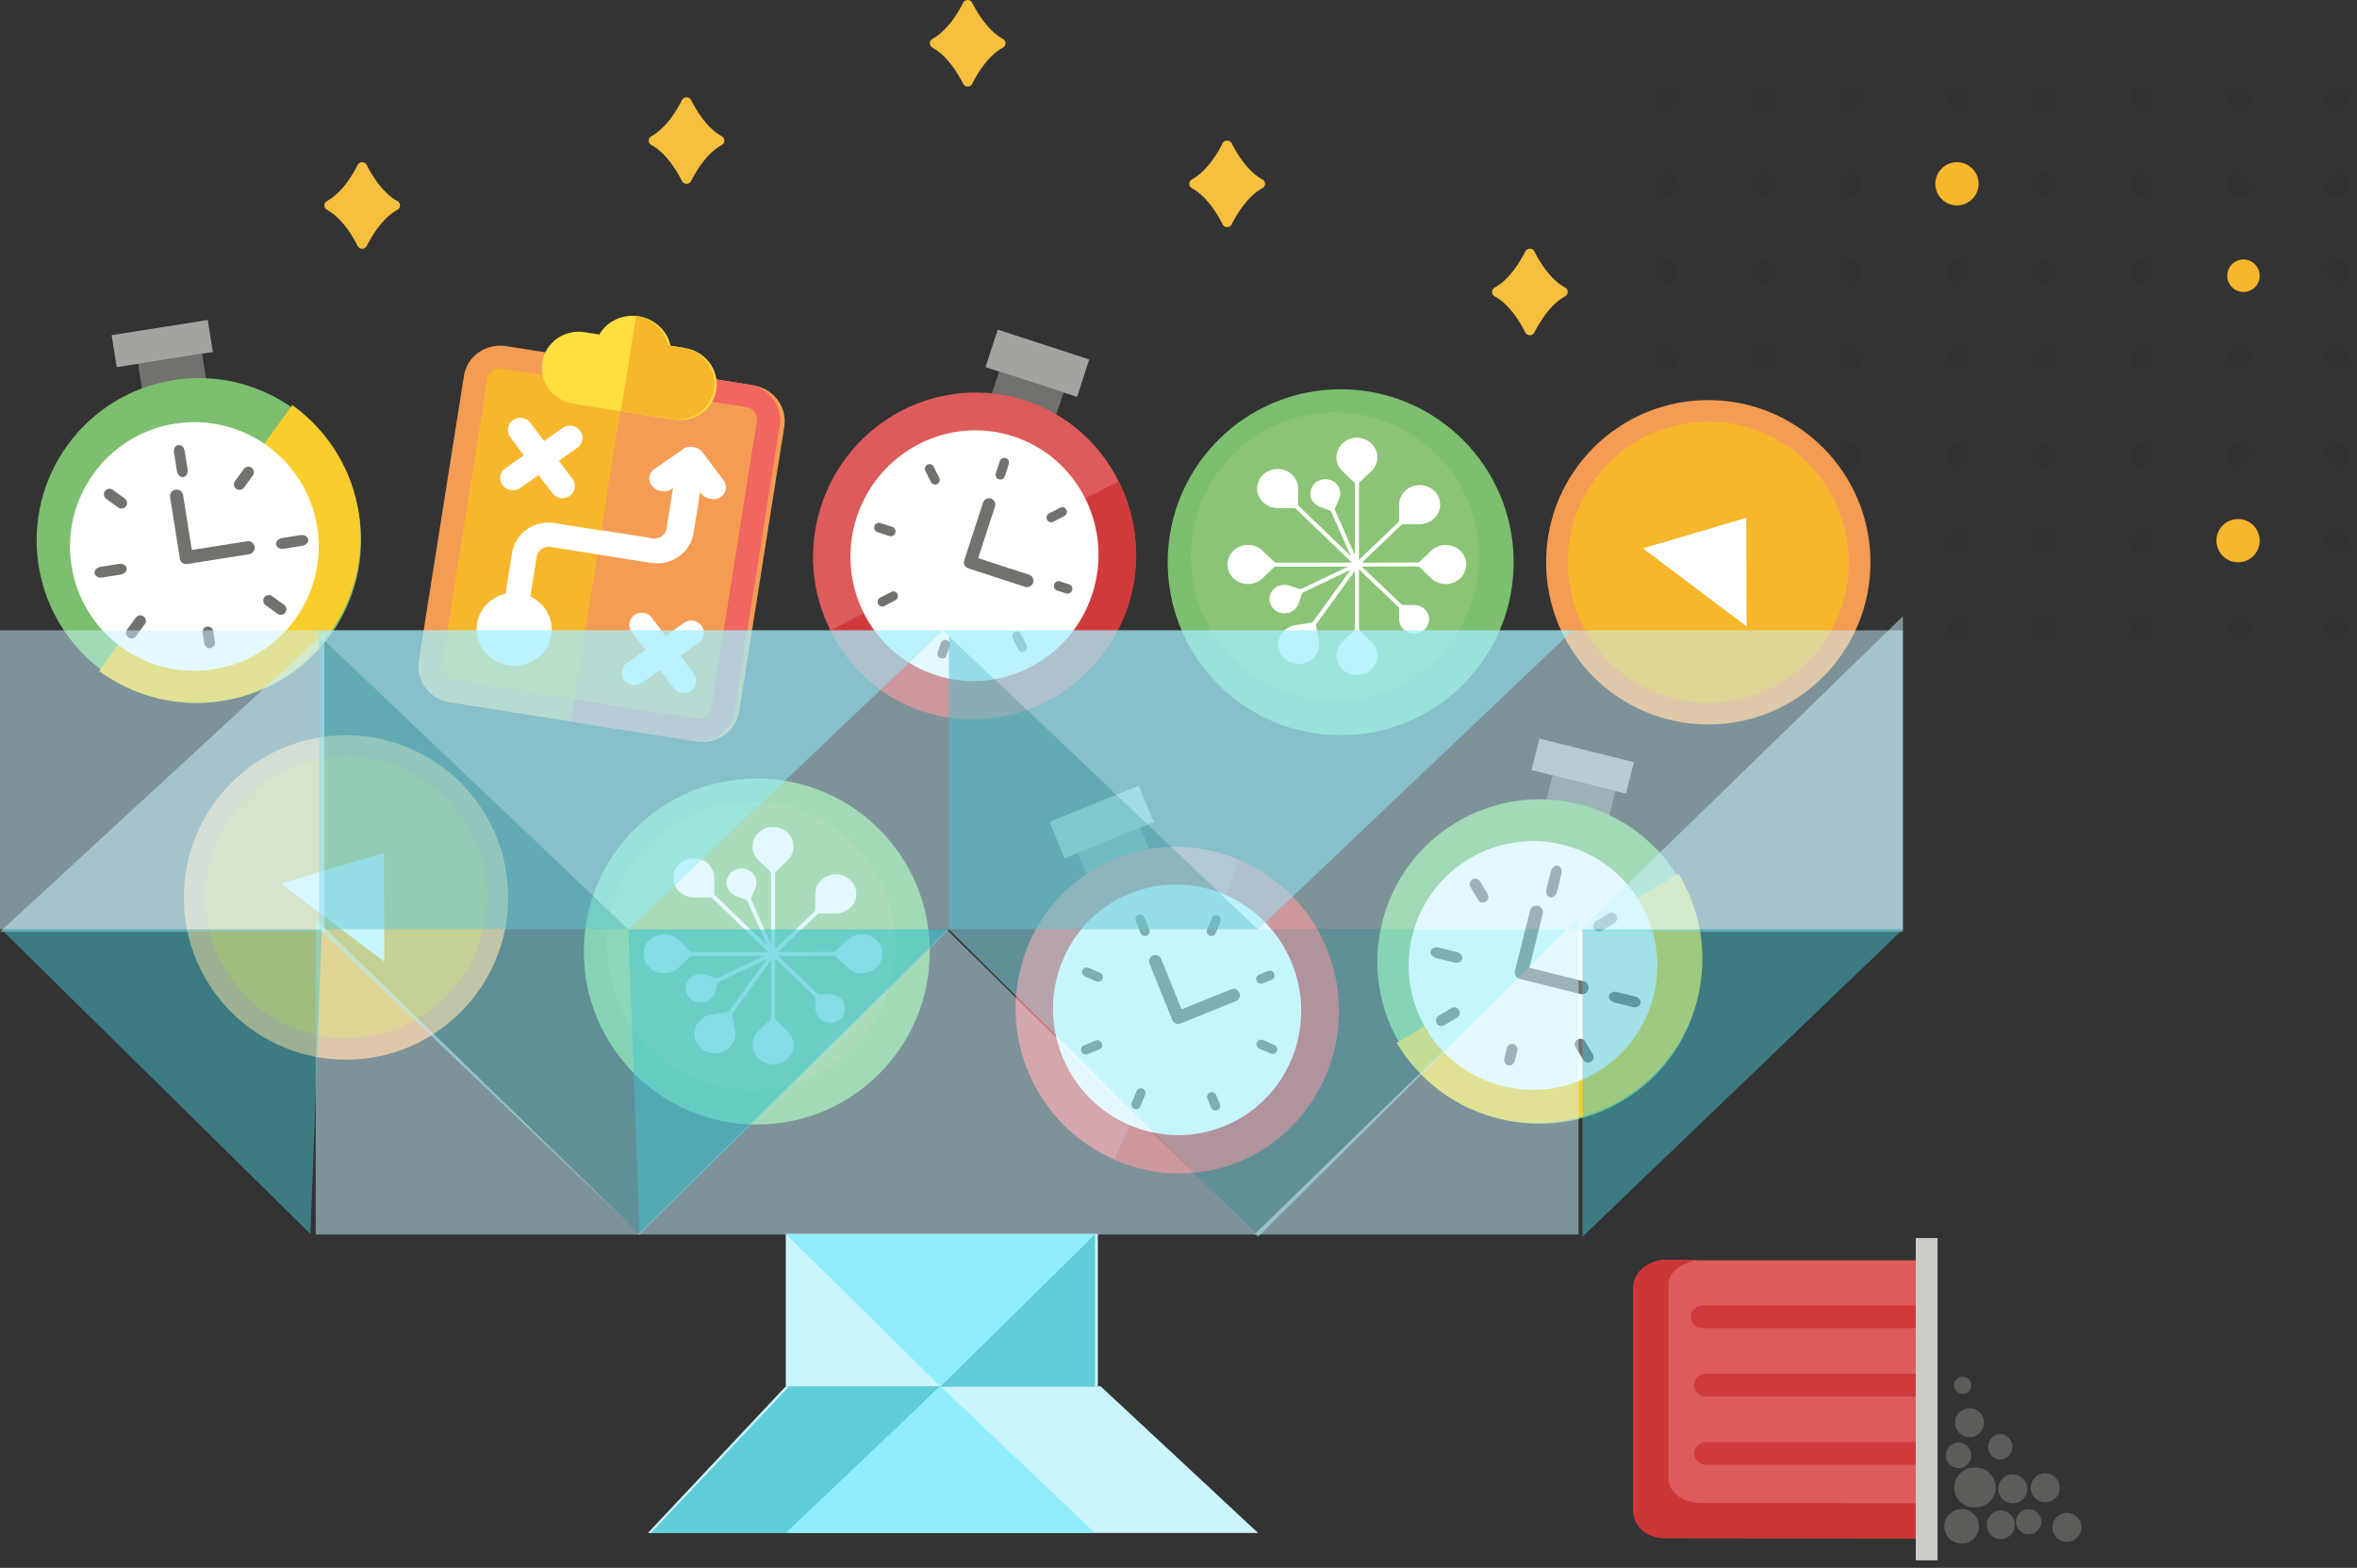 <svg height="145" viewBox="0 0 218 145" width="218" xmlns="http://www.w3.org/2000/svg" xmlns:xlink="http://www.w3.org/1999/xlink"><rect x="0" y="0" width="218" height="145" fill="#333333" stroke="none"/><mask id="a" fill="#fff"><path d="m.745.813h2.185v2.187h-2.186z" fill="none"/></mask><mask id="b" fill="#fff"><path d="m.917.813h2.187v2.187h-2.187z" fill="none"/></mask><mask id="c" fill="#fff"><path d="m.939.813h2.186v2.187h-2.186z" fill="none"/></mask><mask id="d" fill="#fff"><path d="m.112.813h2.186v2.187h-2.186z" fill="none"/></mask><mask id="e" fill="#fff"><path d="m.134.813h2.186v2.187h-2.186z" fill="none"/></mask><mask id="f" fill="#fff"><path d="m.307.813h2.186v2.187h-2.186z" fill="none"/></mask><mask id="g" fill="#fff"><path d="m.328.813h2.186v2.187h-2.186z" fill="none"/></mask><mask id="h" fill="#fff"><path d="m.501.813h2.186v2.187h-2.186z" fill="none"/></mask><g fill="none" fill-rule="evenodd"><g fill="#000" opacity=".05" transform="translate(152 8)"><path d="m55.093 8a1.093 1.093 0 1 1 0 2.185 1.093 1.093 0 0 1 0-2.185m0 8a1.093 1.093 0 1 1 0 2.186 1.093 1.093 0 0 1 0-2.186m0 8a1.093 1.093 0 1 1 0 2.185 1.093 1.093 0 0 1 0-2.185m0-24a1.093 1.093 0 1 1 0 2.185 1.093 1.093 0 0 1 0-2.185m9 8a1.093 1.093 0 1 1 .001 2.187 1.093 1.093 0 0 1 -.001-2.187m0 8a1.094 1.094 0 1 1 0 2.187 1.094 1.094 0 0 1 0-2.187m0 8a1.093 1.093 0 1 1 .001 2.187 1.093 1.093 0 0 1 -.001-2.187m0-24a1.093 1.093 0 1 1 .001 2.187 1.093 1.093 0 0 1 -.001-2.187m-27 8a1.093 1.093 0 1 1 0 2.185 1.093 1.093 0 0 1 0-2.185m0 8a1.093 1.093 0 1 1 0 2.186 1.093 1.093 0 0 1 0-2.186m0 8a1.093 1.093 0 1 1 0 2.185 1.093 1.093 0 0 1 0-2.185m0-24a1.093 1.093 0 1 1 0 2.185 1.093 1.093 0 0 1 0-2.185m9 8a1.093 1.093 0 1 1 0 2.185 1.093 1.093 0 0 1 0-2.185m0 8a1.093 1.093 0 1 1 0 2.186 1.093 1.093 0 0 1 0-2.186m0 8a1.093 1.093 0 1 1 0 2.185 1.093 1.093 0 0 1 0-2.185m0-24a1.093 1.093 0 1 1 0 2.185 1.093 1.093 0 0 1 0-2.185m-27 8a1.093 1.093 0 1 1 0 2.185 1.093 1.093 0 0 1 0-2.185m0 8a1.093 1.093 0 1 1 0 2.186 1.093 1.093 0 0 1 0-2.186m0 8a1.093 1.093 0 1 1 0 2.185 1.093 1.093 0 0 1 0-2.185m0-24a1.093 1.093 0 1 1 0 2.185 1.093 1.093 0 0 1 0-2.185m10 8a1.093 1.093 0 1 1 0 2.185 1.093 1.093 0 0 1 0-2.185m0 8a1.093 1.093 0 1 1 0 2.186 1.093 1.093 0 0 1 0-2.186m0 8a1.093 1.093 0 1 1 0 2.185 1.093 1.093 0 0 1 0-2.185m0-24a1.093 1.093 0 1 1 0 2.185 1.093 1.093 0 0 1 0-2.185m-27 8a1.093 1.093 0 1 1 0 2.185 1.093 1.093 0 0 1 0-2.185m0 8a1.093 1.093 0 1 1 0 2.186 1.093 1.093 0 0 1 0-2.186m0 8a1.093 1.093 0 1 1 0 2.185 1.093 1.093 0 0 1 0-2.185m0-24a1.093 1.093 0 1 1 0 2.185 1.093 1.093 0 0 1 0-2.185m9 8a1.093 1.093 0 1 1 0 2.185 1.093 1.093 0 0 1 0-2.185m0 8a1.093 1.093 0 1 1 0 2.186 1.093 1.093 0 0 1 0-2.186m0 8a1.093 1.093 0 1 1 0 2.185 1.093 1.093 0 0 1 0-2.185m0-24a1.093 1.093 0 1 1 0 2.185 1.093 1.093 0 0 1 0-2.185m44 41a1.093 1.093 0 1 1 0 2.186 1.093 1.093 0 0 1 0-2.186m0 8a1.093 1.093 0 1 1 0 2.185 1.093 1.093 0 0 1 0-2.185"/><path d="m1.837.813a1.093 1.093 0 1 1 0 2.187 1.093 1.093 0 0 1 0-2.187" mask="url(#a)" transform="translate(53 56)"/><path d="m55.093 33a1.093 1.093 0 1 1 0 2.187 1.093 1.093 0 0 1 0-2.187m9 8a1.094 1.094 0 1 1 0 2.187 1.094 1.094 0 0 1 0-2.187m0 8a1.093 1.093 0 1 1 .001 2.187 1.093 1.093 0 0 1 -.001-2.187"/><path d="m2.01.813a1.094 1.094 0 1 1 0 2.189 1.094 1.094 0 0 1 0-2.189" mask="url(#b)" transform="translate(62 56)"/><path d="m64.093 33a1.094 1.094 0 1 1 0 2.189 1.094 1.094 0 0 1 0-2.189m-27 8a1.093 1.093 0 1 1 0 2.186 1.093 1.093 0 0 1 0-2.186m0 8a1.093 1.093 0 1 1 0 2.185 1.093 1.093 0 0 1 0-2.185"/><path d="m2.032.813a1.093 1.093 0 1 1 -.002 2.187 1.093 1.093 0 0 1 0-2.187" mask="url(#c)" transform="translate(35 56)"/><path d="m37.093 33a1.093 1.093 0 1 1 0 2.187 1.093 1.093 0 0 1 0-2.187m9 8a1.093 1.093 0 1 1 0 2.186 1.093 1.093 0 0 1 0-2.186m0 8a1.093 1.093 0 1 1 0 2.185 1.093 1.093 0 0 1 0-2.185"/><path d="m1.205.813a1.093 1.093 0 1 1 0 2.187 1.093 1.093 0 0 1 0-2.187" mask="url(#d)" transform="translate(45 56)"/><path d="m46.093 33a1.093 1.093 0 1 1 0 2.187 1.093 1.093 0 0 1 0-2.187m-27 8a1.093 1.093 0 1 1 0 2.186 1.093 1.093 0 0 1 0-2.186m0 8a1.093 1.093 0 1 1 0 2.185 1.093 1.093 0 0 1 0-2.185"/><path d="m1.227.813a1.093 1.093 0 1 1 -.001 2.187 1.093 1.093 0 0 1 0-2.187" mask="url(#e)" transform="translate(18 56)"/><path d="m19.093 33a1.093 1.093 0 1 1 0 2.187 1.093 1.093 0 0 1 0-2.187m10 8a1.093 1.093 0 1 1 0 2.186 1.093 1.093 0 0 1 0-2.186m0 8a1.093 1.093 0 1 1 0 2.185 1.093 1.093 0 0 1 0-2.185"/><path d="m1.4.813a1.093 1.093 0 1 1 0 2.187 1.093 1.093 0 0 1 0-2.187" mask="url(#f)" transform="translate(27 56)"/><path d="m29.093 33a1.093 1.093 0 1 1 0 2.187 1.093 1.093 0 0 1 0-2.187m-27 8a1.093 1.093 0 1 1 0 2.186 1.093 1.093 0 0 1 0-2.186m0 8a1.093 1.093 0 1 1 0 2.185 1.093 1.093 0 0 1 0-2.185"/><path d="m1.421.813a1.093 1.093 0 1 1 0 2.187 1.093 1.093 0 0 1 0-2.187" mask="url(#g)" transform="translate(0 56)"/><path d="m2.093 33a1.093 1.093 0 1 1 0 2.187 1.093 1.093 0 0 1 0-2.187m9 8a1.093 1.093 0 1 1 0 2.186 1.093 1.093 0 0 1 0-2.186m0 8a1.093 1.093 0 1 1 0 2.185 1.093 1.093 0 0 1 0-2.185"/><path d="m1.594.813a1.093 1.093 0 1 1 0 2.187 1.093 1.093 0 0 1 0-2.187" mask="url(#h)" transform="translate(9 56)"/><path d="m11.093 33a1.093 1.093 0 1 1 0 2.187 1.093 1.093 0 0 1 0-2.187"/></g><g fill="#f6b72c"><circle cx="181" cy="17" r="2"/><circle cx="207.5" cy="25.5" r="1.5"/><circle cx="207" cy="50" r="2"/></g><path d="m33.922 15.26a.473.473 0 0 0 -.845 0c-.514 1.014-1.485 2.592-2.83 3.334a.456.456 0 0 0 0 .812c1.345.742 2.316 2.32 2.83 3.334.175.347.67.347.845 0 .515-1.014 1.486-2.592 2.83-3.334a.456.456 0 0 0 0-.812c-1.344-.742-2.315-2.32-2.83-3.334zm82.83 1.334c-1.344-.742-2.315-2.32-2.83-3.334a.473.473 0 0 0 -.845 0c-.514 1.014-1.484 2.592-2.83 3.334a.456.456 0 0 0 0 .812c1.346.742 2.316 2.32 2.83 3.334.175.347.67.347.845 0 .515-1.014 1.486-2.592 2.83-3.334a.456.456 0 0 0 0-.812m28 10c-1.344-.742-2.315-2.32-2.83-3.334a.473.473 0 0 0 -.845 0c-.514 1.014-1.484 2.592-2.83 3.334a.456.456 0 0 0 0 .812c1.346.742 2.316 2.32 2.83 3.334.175.347.67.347.845 0 .515-1.014 1.486-2.592 2.83-3.334a.456.456 0 0 0 0-.812m-51.999-23c-1.345-.742-2.316-2.32-2.83-3.334a.473.473 0 0 0 -.845 0c-.515 1.014-1.486 2.592-2.83 3.334a.456.456 0 0 0 0 .811c1.344.742 2.315 2.32 2.83 3.339.174.341.67.341.844 0 .515-1.019 1.486-2.597 2.83-3.339a.456.456 0 0 0 0-.811m-26 9c-1.344-.737-2.315-2.32-2.83-3.334a.473.473 0 0 0 -.845 0c-.514 1.014-1.484 2.597-2.83 3.334a.46.46 0 0 0 0 .816c1.346.737 2.316 2.315 2.83 3.334.175.341.67.341.845 0 .515-1.019 1.486-2.597 2.83-3.334a.46.46 0 0 0 0-.816" fill="#f6bf3e"/><path d="m178.695 142.275-24.837-.03c-1.515-.11-2.767-1.167-2.767-2.584v-20.518c0-1.42 1.25-2.466 2.767-2.585h24.837z" fill="#dd5b5a"/><path d="m177.847 120.732v2.106h-20.282c-1.568 0-1.568-2.106 0-2.106zm0 12.635v2.103h-19.973c-1.568 0-1.568-2.103 0-2.103zm0-6.317v2.102h-19.973c-1.568 0-1.568-2.102 0-2.102z" fill="#d03a3c"/><path d="m157.107 139.008c-1.515-.092-2.794-1.016-2.794-2.258v-17.934c0-1.239 1.28-2.019 2.794-2.316h5.393-8.812c-1.517.297-2.648 1.223-2.648 2.643v20.518c0 1.417 1.134 2.475 2.648 2.585l24.724.03v-3.244z" fill="#cb3637"/><path d="m177.19 114.5v29.801h2.014v-29.801z" fill="#cdccc7"/><path d="m191.164 139.912a1.341 1.341 0 1 1 -1.342 1.34c0-.74.601-1.34 1.342-1.34m-9-9.682a1.341 1.341 0 1 1 -1.342 1.34c0-.74.601-1.34 1.342-1.34m3.994 6.125a1.34 1.34 0 1 1 .002 2.682 1.34 1.34 0 0 1 -.002-2.682m-1.156-3.726a1.185 1.185 0 0 1 0 2.367 1.185 1.185 0 0 1 0-2.367m-3.474-5.309a.8.8 0 1 1 0 1.6.8.8 0 0 1 0-1.6m7.636 8.935a1.341 1.341 0 1 1 -1.342 1.34c0-.74.601-1.34 1.342-1.34m-1.508 3.329a1.151 1.151 0 1 1 0 2.302 1.152 1.152 0 1 1 0-2.302" fill="#5c5c59"/><path d="m185.05 139.682a1.341 1.341 0 0 1 0 2.68 1.341 1.341 0 0 1 0-2.68m-3.89-6.262a1.175 1.175 0 0 1 0 2.35c-.65 0-1.178-.525-1.178-1.173 0-.647.528-1.176 1.177-1.176m1.505 2.311a1.84 1.84 0 1 1 0 3.677 1.84 1.84 0 1 1 0-3.677m-1.253 3.843a1.588 1.588 0 1 1 0 3.175 1.587 1.587 0 1 1 0-3.175" fill="#5c5c59"/><path d="m91.43 37.38 5.956 1.935.98-3.017-5.957-1.936z" fill="#71716e"/><path d="m91.154 33.955 8.467 2.75 1.126-3.464-8.467-2.751z" fill="#a3a4a0"/><path d="m75.947 46.786c2.58-7.937 11.018-12.306 18.85-9.761 7.833 2.545 12.093 11.04 9.514 18.977-2.578 7.933-11.018 12.302-18.85 9.758-7.832-2.545-12.091-11.04-9.514-18.974" fill="#dd5b5a"/><path d="m76.796 58.312c3.794 7.568 12.694 10.327 20.054 6.516 7.361-3.81 10.395-12.75 6.602-20.318z" fill="#d03a3c"/><path d="m79.233 47.853c1.982-6.098 8.466-9.455 14.483-7.5 6.018 1.955 9.291 8.483 7.31 14.581-1.98 6.096-8.466 9.452-14.483 7.497-6.018-1.955-9.29-8.482-7.31-14.578" fill="#fffffe"/><path d="m92.937 44.044.364-1.123a.44.44 0 0 0 -.278-.556.44.44 0 0 0 -.553.286l-.364 1.122a.44.44 0 0 0 .278.556.44.44 0 0 0 .553-.285m-5.38 16.557.273-.842a.44.44 0 0 0 -.278-.556.44.44 0 0 0 -.553.286l-.273.842a.44.44 0 0 0 .278.556.44.44 0 0 0 .553-.286m9.862-12.346 1.02-.528a.438.438 0 0 0 .19-.583.422.422 0 0 0 -.576-.188l-1.02.528a.438.438 0 0 0 -.19.584.427.427 0 0 0 .576.187m-3.765 10.781.516 1.027a.422.422 0 0 0 .576.187.438.438 0 0 0 .19-.584l-.516-1.027a.422.422 0 0 0 -.577-.187.438.438 0 0 0 -.19.584m4.118-4.424.831.27a.44.44 0 0 0 .553-.286.44.44 0 0 0 -.279-.556l-.831-.27a.44.44 0 0 0 -.552.286.44.44 0 0 0 .278.556m-10.9-10.429-.516-1.028a.422.422 0 0 0 -.576-.187.438.438 0 0 0 -.19.584l.516 1.027a.427.427 0 0 0 .576.187.438.438 0 0 0 .19-.583m-4.443 10.56-1.021.528a.438.438 0 0 0 -.19.583.422.422 0 0 0 .576.188l1.021-.528a.438.438 0 0 0 .19-.584.422.422 0 0 0 -.576-.187m.105-6.013-1.108-.36a.44.44 0 0 0 -.553.286.44.44 0 0 0 .279.556l1.108.36a.44.44 0 0 0 .552-.286.44.44 0 0 0 -.278-.556m8.384-2.24-1.733 5.332a.583.583 0 0 0 .372.741l5.263 1.71c.306.1.635-.07.736-.38a.587.587 0 0 0 -.371-.742l-4.71-1.53 1.55-4.771a.587.587 0 0 0 -.37-.741.587.587 0 0 0 -.737.38" fill="#71716e"/><path d="m81.366 53.725c-.396-.433-.555-1.133-.618-1.572a.177.177 0 0 0 -.304-.1c-.309.32-.85.792-1.424.91a.182.182 0 0 0 -.098.303c.396.432.554 1.135.616 1.575.022.146.2.204.305.098.309-.318.85-.794 1.424-.911a.182.182 0 0 0 .099-.303" fill="#fffffe"/><path d="m100.86 81.822 5.806-2.346-1.188-2.941-5.807 2.346z" fill="#71716e"/><path d="m98.447 79.375 8.254-3.334-1.364-3.379-8.255 3.335z" fill="#a3a4a0"/><path d="m95.046 98.98c-3.126-7.738.53-16.51 8.166-19.594 7.635-3.086 16.36.684 19.485 8.421 3.125 7.735-.531 16.507-8.167 19.592s-16.36-.685-19.484-8.42" fill="#dd5b5a"/><path d="m103.104 107.264c7.771 3.359 16.363-.25 19.552-7.9 3.19-7.65-.233-16.449-8.003-19.808z" fill="#d03a3c"/><path d="m98.25 97.685c-2.403-5.945.406-12.684 6.273-15.055 5.866-2.37 12.57.526 14.972 6.471 2.4 5.943-.41 12.683-6.276 15.053-5.867 2.37-12.569-.526-14.97-6.469" fill="#fffffe"/><path d="m106.298 85.958-.443-1.094a.44.44 0 0 0 -.57-.247.44.44 0 0 0 -.24.574l.442 1.095a.44.44 0 0 0 .571.246.44.44 0 0 0 .24-.574m6.522 16.142-.332-.82a.44.44 0 0 0 -.571-.247.44.44 0 0 0 -.24.574l.332.82a.44.44 0 0 0 .571.247.44.44 0 0 0 .24-.574m-.382-15.797.443-1.06a.438.438 0 0 0 -.23-.57.422.422 0 0 0 -.562.228l-.442 1.06a.438.438 0 0 0 .23.57.427.427 0 0 0 .561-.228m4.046 10.679 1.055.455c.22.096.471-.005.562-.227a.438.438 0 0 0 -.23-.569l-1.055-.455a.422.422 0 0 0 -.562.227.438.438 0 0 0 .23.57m.311-6.036.81-.328a.44.44 0 0 0 .24-.574.44.44 0 0 0 -.572-.247l-.81.328a.44.44 0 0 0 -.24.574.44.44 0 0 0 .572.247m-15.055-.983-1.055-.456a.422.422 0 0 0 -.562.227.438.438 0 0 0 .23.57l1.055.455a.427.427 0 0 0 .562-.227.438.438 0 0 0 -.23-.57m3.385 10.947-.443 1.06a.438.438 0 0 0 .23.57c.22.095.47-.006.561-.228l.443-1.06a.438.438 0 0 0 -.23-.57.422.422 0 0 0 -.561.228m-3.785-4.674-1.08.436a.44.44 0 0 0 -.24.574.44.44 0 0 0 .571.247l1.08-.436a.44.44 0 0 0 .24-.574.44.44 0 0 0 -.571-.247m4.983-7.106 2.1 5.199a.583.583 0 0 0 .761.329l5.131-2.073a.585.585 0 0 0 .32-.766.587.587 0 0 0 -.762-.329l-4.59 1.855-1.88-4.65a.587.587 0 0 0 -.761-.33.587.587 0 0 0 -.32.766" fill="#71716e"/><path d="m103.657 100.812c-.581-.077-1.154-.511-1.484-.807a.177.177 0 0 0 -.297.12c-.031.442-.141 1.152-.506 1.61a.182.182 0 0 0 .12.296c.58.077 1.154.514 1.484.81a.178.178 0 0 0 .297-.12c.032-.442.14-1.154.505-1.613a.182.182 0 0 0 -.12-.296" fill="#fffffe"/><path d="m108 51.999c0-8.837 7.163-15.999 16-15.999s16 7.162 16 15.999c0 8.836-7.163 16.001-16 16.001s-16-7.165-16-16.001" fill="#7bbf6f"/><path d="m110.133 51.467c0-7.364 5.97-13.334 13.334-13.334s13.333 5.97 13.333 13.334-5.97 13.333-13.333 13.333c-7.364 0-13.334-5.97-13.334-13.333" fill="#8bc476"/><g fill="#fffffe"><path d="m131.462 52.024-5.962.013a.186.186 0 0 0 -.19.18v6.36c0 .098.085.18.19.18.106 0 .191-.082.191-.18v-6.177l5.772-.013c.105 0 .19-.081.19-.183 0-.1-.086-.18-.19-.18"/><path d="m119.57 46.78 5.795 5.567a.197.197 0 0 0 .27 0 .176.176 0 0 0 0-.257l-5.794-5.567a.197.197 0 0 0 -.27 0 .176.176 0 0 0 0 .257"/><path d="m129.818 47.83-4.452 4.26a.176.176 0 0 0 0 .257l4.446 4.244a.197.197 0 0 0 .27 0 .176.176 0 0 0 0-.257l-4.312-4.116 4.318-4.132a.176.176 0 0 0 0-.257.197.197 0 0 0 -.27 0"/><path d="m117.274 52.408 8.227-.007c.105 0 .19-.082.19-.183v-7.72c0-.1-.085-.182-.19-.182a.186.186 0 0 0 -.191.181v7.54l-8.036.007a.186.186 0 0 0 -.19.181c0 .102.085.183.19.183"/><path d="m125.676 52.146-2.423-5.457a.196.196 0 0 0 -.25-.097.18.18 0 0 0 -.101.24l2.423 5.457a.196.196 0 0 0 .25.097.179.179 0 0 0 .101-.24"/><path d="m120.985 58.757 4.672-6.435a.178.178 0 0 0 -.048-.255.199.199 0 0 0 -.265.046l-4.673 6.438a.175.175 0 0 0 .048.252.194.194 0 0 0 .266-.046m3.175-17.745c-.739.706-.739 1.851 0 2.559l1.34 1.277 1.34-1.277c.74-.708.74-1.853 0-2.559a1.956 1.956 0 0 0 -2.68 0m-7.886 4.16c-.003.998.843 1.81 1.89 1.815l1.894.005.005-1.81c.003-.998-.842-1.81-1.888-1.812-1.047-.003-1.898.804-1.9 1.802m10.565 16.736c.74-.708.74-1.853 0-2.558l-1.34-1.278-1.34 1.278c-.739.705-.739 1.85 0 2.558.74.705 1.94.705 2.68 0m-12.75-8.423c.74.705 1.939.705 2.679 0l1.34-1.278-1.34-1.28a1.961 1.961 0 0 0 -2.68 0 1.752 1.752 0 0 0 0 2.558m20.966-2.558a1.961 1.961 0 0 0 -2.679 0l-1.34 1.28 1.34 1.278c.74.705 1.94.705 2.68 0s.74-1.85 0-2.558m-2.882 6.353c.002-.73-.615-1.32-1.378-1.323l-1.381-.003-.003 1.319c-.002.728.615 1.32 1.378 1.32.763.003 1.383-.585 1.384-1.313m-10.871-12.144c-.288.675.051 1.446.758 1.72l1.28.497.52-1.222c.288-.674-.051-1.443-.758-1.718-.706-.275-1.512.049-1.8.723"/><path d="m125.415 52.055-5.558 2.644a.175.175 0 0 0 -.086.242.195.195 0 0 0 .255.084l5.56-2.645a.178.178 0 0 0 .085-.244.197.197 0 0 0 -.256-.081"/><path d="m118.353 56.652c.723.231 1.507-.138 1.75-.828l.442-1.25-1.308-.422c-.723-.232-1.507.138-1.75.827-.245.69.143 1.439.866 1.673m12.955-11.791c-1.046 0-1.895.81-1.897 1.807l-.001 1.808 1.895.002c1.046 0 1.895-.807 1.896-1.807 0-.998-.847-1.807-1.893-1.81m-10.85 16.523c1.03-.176 1.716-1.115 1.532-2.1l-.334-1.78-1.865.319c-1.03.175-1.716 1.115-1.531 2.1.184.982 1.168 1.636 2.198 1.46"/></g><path d="m54 87.999c0-8.837 7.163-15.999 16-15.999s16 7.162 16 15.999c0 8.836-7.163 16.001-16 16.001s-16-7.165-16-16.001" fill="#7bbf6f"/><path d="m56.133 87.467c0-7.364 5.97-13.334 13.334-13.334s13.333 5.97 13.333 13.334-5.97 13.333-13.333 13.333c-7.364 0-13.334-5.97-13.334-13.333" fill="#8bc476"/><g fill="#fffffe"><path d="m77.462 88.024-5.962.013a.186.186 0 0 0 -.19.18v6.36c0 .098.085.18.19.18.106 0 .191-.082.191-.18v-6.177l5.772-.013c.105 0 .19-.081.19-.183 0-.1-.086-.18-.19-.18"/><path d="m65.57 82.78 5.795 5.567a.197.197 0 0 0 .27 0 .176.176 0 0 0 0-.257l-5.794-5.567a.197.197 0 0 0 -.27 0 .176.176 0 0 0 0 .257"/><path d="m75.818 83.83-4.452 4.26a.176.176 0 0 0 0 .257l4.446 4.244a.197.197 0 0 0 .27 0 .176.176 0 0 0 0-.257l-4.312-4.116 4.318-4.132a.176.176 0 0 0 0-.257.197.197 0 0 0 -.27 0"/><path d="m63.274 88.408 8.227-.007c.105 0 .19-.082.19-.183v-7.72c0-.1-.085-.182-.19-.182a.186.186 0 0 0 -.191.181v7.54l-8.036.007a.186.186 0 0 0 -.19.181c0 .102.085.183.19.183"/><path d="m71.676 88.146-2.423-5.457a.196.196 0 0 0 -.25-.097.18.18 0 0 0 -.101.24l2.423 5.457a.196.196 0 0 0 .25.097.179.179 0 0 0 .101-.24"/><path d="m66.985 94.757 4.672-6.435a.178.178 0 0 0 -.048-.255.199.199 0 0 0 -.265.046l-4.673 6.438a.175.175 0 0 0 .048.252.194.194 0 0 0 .266-.046m3.175-17.745c-.739.706-.739 1.851 0 2.559l1.34 1.277 1.34-1.277c.74-.708.74-1.853 0-2.559a1.956 1.956 0 0 0 -2.68 0m-7.886 4.16c-.003.998.843 1.81 1.89 1.815l1.894.005.005-1.81c.003-.998-.842-1.81-1.888-1.812-1.047-.003-1.898.804-1.9 1.802m10.565 16.736c.74-.708.74-1.853 0-2.558l-1.34-1.278-1.34 1.278c-.739.705-.739 1.85 0 2.558.74.705 1.94.705 2.68 0m-12.75-8.423c.74.705 1.939.705 2.679 0l1.34-1.278-1.34-1.28a1.961 1.961 0 0 0 -2.68 0 1.752 1.752 0 0 0 0 2.558m20.966-2.558a1.961 1.961 0 0 0 -2.679 0l-1.34 1.28 1.34 1.278c.74.705 1.94.705 2.68 0s.74-1.85 0-2.558m-2.882 6.353c.002-.73-.615-1.32-1.378-1.323l-1.381-.003-.003 1.319c-.002.728.615 1.32 1.378 1.32.763.003 1.383-.585 1.384-1.313m-10.871-12.144c-.288.675.051 1.446.758 1.72l1.28.497.52-1.222c.288-.674-.051-1.443-.758-1.718-.706-.275-1.512.049-1.8.723"/><path d="m71.415 88.055-5.558 2.644a.175.175 0 0 0 -.086.242.195.195 0 0 0 .255.084l5.56-2.645a.178.178 0 0 0 .085-.244.197.197 0 0 0 -.256-.081"/><path d="m64.353 92.652c.723.231 1.507-.138 1.75-.828l.442-1.25-1.308-.422c-.723-.232-1.507.138-1.75.827-.245.69.143 1.439.866 1.673m12.955-11.791c-1.046 0-1.895.81-1.897 1.807l-.001 1.808 1.895.002c1.046 0 1.895-.807 1.896-1.807 0-.998-.847-1.807-1.893-1.81m-10.85 16.523c1.03-.176 1.716-1.115 1.532-2.1l-.334-1.78-1.865.319c-1.03.175-1.716 1.115-1.531 2.1.184.982 1.168 1.636 2.198 1.46"/></g><g transform="translate(143 37)"><circle cx="15" cy="15" fill="#f49c53" r="15"/><circle cx="15" cy="15" fill="#f6b72c" r="13"/><path d="m18.545 20.934-9.583-7.222 9.55-2.82z" fill="#fff"/></g><g transform="translate(17 68)"><circle cx="15" cy="15" fill="#f49c53" r="15"/><circle cx="15" cy="15" fill="#f6b72c" r="13"/><path d="m18.545 20.934-9.583-7.222 9.55-2.82z" fill="#fff"/></g><path d="m13.238 36.61 5.926-.938-.47-2.963-5.925.939z" fill="#71716e"/><path d="m10.793 33.96 8.89-1.407-.47-2.963-8.889 1.408z" fill="#a3a4a0"/><path d="m3.576 52.317c-1.296-8.184 4.286-15.867 12.469-17.163 8.182-1.296 15.865 4.286 17.162 12.47 1.295 8.181-4.287 15.865-12.47 17.16-8.182 1.296-15.865-4.286-17.161-12.467" fill="#7bbf6f"/><path d="m9.169 62.06c6.937 5.041 16.3 3.43 21.235-3.363 4.935-6.792 3.574-16.194-3.363-21.235l-17.871 24.599" fill="#f9ce2c"/><path d="m6.617 52.342c-.994-6.275 3.286-12.166 9.56-13.16 6.273-.993 12.163 3.287 13.157 9.562.993 6.272-3.286 12.162-9.56 13.156-6.273.993-12.163-3.286-13.157-9.558" fill="#fffffe"/><path d="m17.352 43.408-.268-1.693c-.056-.351-.322-.6-.595-.557s-.449.362-.393.713l.268 1.694c.056.35.322.6.595.556.272-.043.449-.362.393-.713m2.525 15.944-.156-.987a.5.5 0 1 0 -.988.156l.157.988a.5.5 0 1 0 .987-.157m2.683-14.245.807-1.11a.515.515 0 1 0 -.832-.605l-.807 1.11a.515.515 0 0 0 .833.605m1.994 10.851 1.11.805a.514.514 0 1 0 .605-.832l-1.11-.805a.514.514 0 1 0 -.605.832m1.698-5.209 1.693-.268c.35-.056.6-.321.557-.595-.044-.273-.363-.448-.714-.393l-1.693.268c-.35.056-.6.321-.556.595.043.273.362.449.713.393m-14.7-4.635-1.11-.806a.515.515 0 1 0 -.605.833l1.11.806a.515.515 0 0 0 .605-.833m1.007 11.008-.807 1.108a.514.514 0 1 0 .832.605l.807-1.109a.514.514 0 1 0 -.832-.604m-1.561-4.969-1.693.268c-.351.055-.6.32-.557.594.043.273.362.449.713.393l1.693-.268c.35-.055.6-.32.557-.594-.043-.273-.363-.449-.713-.393m4.73-6.208.904 5.711c.026.16.114.303.244.4.13.093.294.131.453.106l5.711-.904a.608.608 0 1 0 -.19-1.203l-5.11.81-.81-5.11a.61.61 0 0 0 -1.202.19" fill="#71716e"/><path d="m142.871 74.616 5.822 1.451.726-2.91-5.822-1.452z" fill="#71716e"/><path d="m141.656 71.221 8.733 2.177.726-2.91-8.733-2.178z" fill="#a3a4a0"/><path d="m127.84 85.298c2.005-8.04 10.146-12.93 18.184-10.927 8.038 2.004 12.93 10.145 10.925 18.185-2.004 8.037-10.144 12.928-18.182 10.924-8.039-2.004-12.93-10.145-10.927-18.182" fill="#7bbf6f"/><path d="m129.182 96.453c4.416 7.35 13.664 9.524 20.86 5.2 7.198-4.323 9.618-13.51 5.203-20.86z" fill="#f9ce2c"/><path d="m130.63 86.51c1.537-6.165 7.778-9.915 13.941-8.378 6.163 1.536 9.913 7.777 8.376 13.941-1.536 6.162-7.777 9.912-13.94 8.375-6.163-1.536-9.913-7.777-8.377-13.939" fill="#fffffe"/><path d="m144.002 82.48.415-1.663c.086-.345-.062-.678-.33-.745s-.554.158-.64.503l-.415 1.663c-.086.345.061.678.33.745.267.067.554-.158.64-.503m-3.905 15.664.242-.97a.5.5 0 1 0 -.97-.243l-.242.97a.5.5 0 1 0 .97.243m8.036-12.064 1.176-.707a.515.515 0 1 0 -.53-.882l-1.176.706a.515.515 0 0 0 .53.883m-2.404 10.767.707 1.174a.514.514 0 1 0 .882-.53l-.707-1.174a.514.514 0 1 0 -.882.53m3.598-4.132 1.664.415c.344.086.677-.061.744-.33.067-.268-.158-.554-.503-.64l-1.663-.415c-.345-.086-.678.061-.745.33-.067.268.158.554.503.64m-11.72-10.01-.707-1.176a.515.515 0 1 0 -.882.53l.707 1.176a.515.515 0 0 0 .882-.53m-3.374 10.526-1.176.705a.514.514 0 1 0 .53.882l1.176-.705a.514.514 0 1 0 -.53-.882m.504-5.184-1.663-.415c-.345-.086-.678.062-.745.33s.158.555.503.64l1.664.415c.344.086.677-.06.744-.33.067-.268-.158-.554-.503-.64m6.78-3.866-1.399 5.61a.618.618 0 0 0 .069.463c.082.137.219.237.374.276l5.611 1.399a.608.608 0 1 0 .295-1.182l-5.02-1.251 1.251-5.02a.61.61 0 0 0 -1.181-.295" fill="#71716e"/><g fill-rule="nonzero"><path d="m72.542 39.448-4.18 26.385c-.287 1.814-2.038 3.039-3.92 2.74l-22.828-3.615c-1.882-.298-3.17-2.004-2.882-3.818l4.179-26.385c.287-1.815 2.039-3.04 3.92-2.742l22.829 3.617c1.882.298 3.169 2.004 2.882 3.819z" fill="#f49c53"/><path d="m72.112 39.38-4.179 26.385c-.287 1.814-2.017 3.042-3.872 2.749l-11.248-1.782 5.218-32.945 11.248 1.782c1.855.294 3.12 1.996 2.833 3.81z" fill="#f16661"/><path d="m41.815 62.853a1.128 1.128 0 0 1 -.95-1.28l4.208-26.572a1.128 1.128 0 0 1 1.3-.923l22.656 3.589c.62.098 1.047.671.95 1.279l-4.208 26.572a1.128 1.128 0 0 1 -1.3.923z" fill="#f6b72c"/><path d="m69.029 37.667-11.329-1.795-4.558 28.775 11.328 1.794a1.128 1.128 0 0 0 1.3-.923l4.209-26.572a1.128 1.128 0 0 0 -.951-1.28z" fill="#f49c53"/><path d="m62.922 60.638 1.708-1.203a1.103 1.103 0 0 0 .249-1.573 1.184 1.184 0 0 0 -1.62-.256l-1.708 1.203-1.253-1.672a1.184 1.184 0 0 0 -1.619-.257 1.103 1.103 0 0 0 -.249 1.573l1.253 1.672-1.708 1.204a1.103 1.103 0 0 0 -.25 1.572c.379.506 1.104.62 1.62.257l1.708-1.204 1.253 1.673c.379.505 1.103.62 1.62.256a1.103 1.103 0 0 0 .248-1.572zm3.744-14.688a1.14 1.14 0 0 1 -1.594-.253l-.293-.363-.626 3.95c-.29 1.833-2.05 3.07-3.941 2.77l-9.263-1.467c-.638-.1-1.216.305-1.314.923l-.722 4.561c-.098.618-.676 1.025-1.314.924s-1.062-.666-.964-1.284l.722-4.562c.29-1.831 2.05-3.068 3.941-2.769l9.264 1.467c.637.101 1.215-.305 1.313-.923l.626-3.95-.39.254a1.14 1.14 0 0 1 -1.595-.252 1.057 1.057 0 0 1 .245-1.545l2.627-1.846a1.14 1.14 0 0 1 1.594.252l1.929 2.568c.389.491.277 1.198-.245 1.545z" fill="#fff"/><path d="m63.358 32.191-1.344-.213c-.253-1.352-1.457-2.493-2.938-2.728-1.48-.234-2.979.479-3.637 1.687l-1.344-.213c-1.89-.3-3.65.937-3.941 2.77-.29 1.831 1.002 3.551 2.892 3.85l9.263 1.468c1.891.3 3.651-.938 3.941-2.77.29-1.831-1.001-3.552-2.892-3.851z" fill="#ffde3f"/><path d="m51.69 42.615 1.708-1.203a1.103 1.103 0 0 0 .25-1.573 1.184 1.184 0 0 0 -1.62-.256l-1.709 1.203-1.252-1.672a1.184 1.184 0 0 0 -1.62-.257 1.103 1.103 0 0 0 -.249 1.573l1.253 1.672-1.708 1.203a1.103 1.103 0 0 0 -.25 1.573c.38.505 1.104.62 1.62.256l1.708-1.203 1.253 1.672c.379.506 1.103.62 1.62.257a1.103 1.103 0 0 0 .249-1.573zm14.779 3.285a1.149 1.149 0 0 1 -1.601-.254l-.295-.363-.625 3.946c-.29 1.83-2.056 3.064-3.954 2.763l-4.652-.737.35-2.204 4.65.737c.641.101 1.221-.304 1.319-.921l.625-3.946-.392.254a1.149 1.149 0 0 1 -1.601-.253 1.052 1.052 0 0 1 .244-1.543l2.637-1.843a1.149 1.149 0 0 1 1.6.254l1.94 2.567c.39.491.279 1.196-.245 1.543z" fill="#fff"/><path d="m66.043 36.003c-.29 1.83-2.056 3.064-3.955 2.763l-4.65-.737 1.396-8.817c1.487.235 2.697 1.376 2.952 2.727l1.35.214c1.898.3 3.197 2.02 2.907 3.85z" fill="#f6b72c"/><path d="m47.032 61.542c-1.894-.3-3.198-2.041-2.907-3.88.291-1.84 2.07-3.093 3.964-2.793s3.198 2.04 2.907 3.88-2.07 3.093-3.964 2.793z" fill="#fff"/></g><path d="m72.68 128.21-12.755 13.564h56.435l-14.56-13.564z" fill="#caf5ff"/><path d="m73.98 127.166h14.04l-15.08 14.608h-12.74z" fill="#46c4d1" opacity=".805"/><path d="m72.68 128.21h28.86v-14.088h-28.86z" fill="#caf5ff"/><path d="m86.978 128.21h14.302v-14.088z" fill="#46c4d1" opacity=".805"/><g fill-opacity=".5"><path d="m0 85.949h176v-27.653h-176z" fill="#caf5ff"/><path d="m87.76 58.818v27.13h28.6zm-58.24 0v27.13h28.596z" fill="#46c4d1"/><path d="m87.24 58.296h-58.24l29.116 27.652.004-.004.004.004zm57.72 27.652h-57.2l28.6 28.435-.52-.787.52.787z" fill="#90edfc"/><path d="m87.76 85.948h-58.24l29.64 28.174zm57.72-27.652h-58.24l29.116 27.652.004-.004.004.004z" fill="#90edfc"/><g fill="#caf5ff"><path d="m59 114.174h57.2l-28.6-28.174z"/><path d="m116 114.174h30v-29.174zm30-28h30v-29.174zm-146 0h30v-27.652z"/><path d="m59.2 114.174h-30v-29.174z"/></g></g><path d="m101.28 114.122h-28.6l14.298 14.087h.004z" fill="#90edfc"/><path d="m72.68 141.774h28.6l-14.298-13.572-.002.006-.002-.008z" fill="#90edfc"/><path d="m59.16 114.122-1.044-28.174h29.644zm-30.444 0 1.044-28.174h-29.644zm117.644.261-.004-28.435h29.644z" fill="#46c4d1" fill-opacity=".5"/></g></svg>